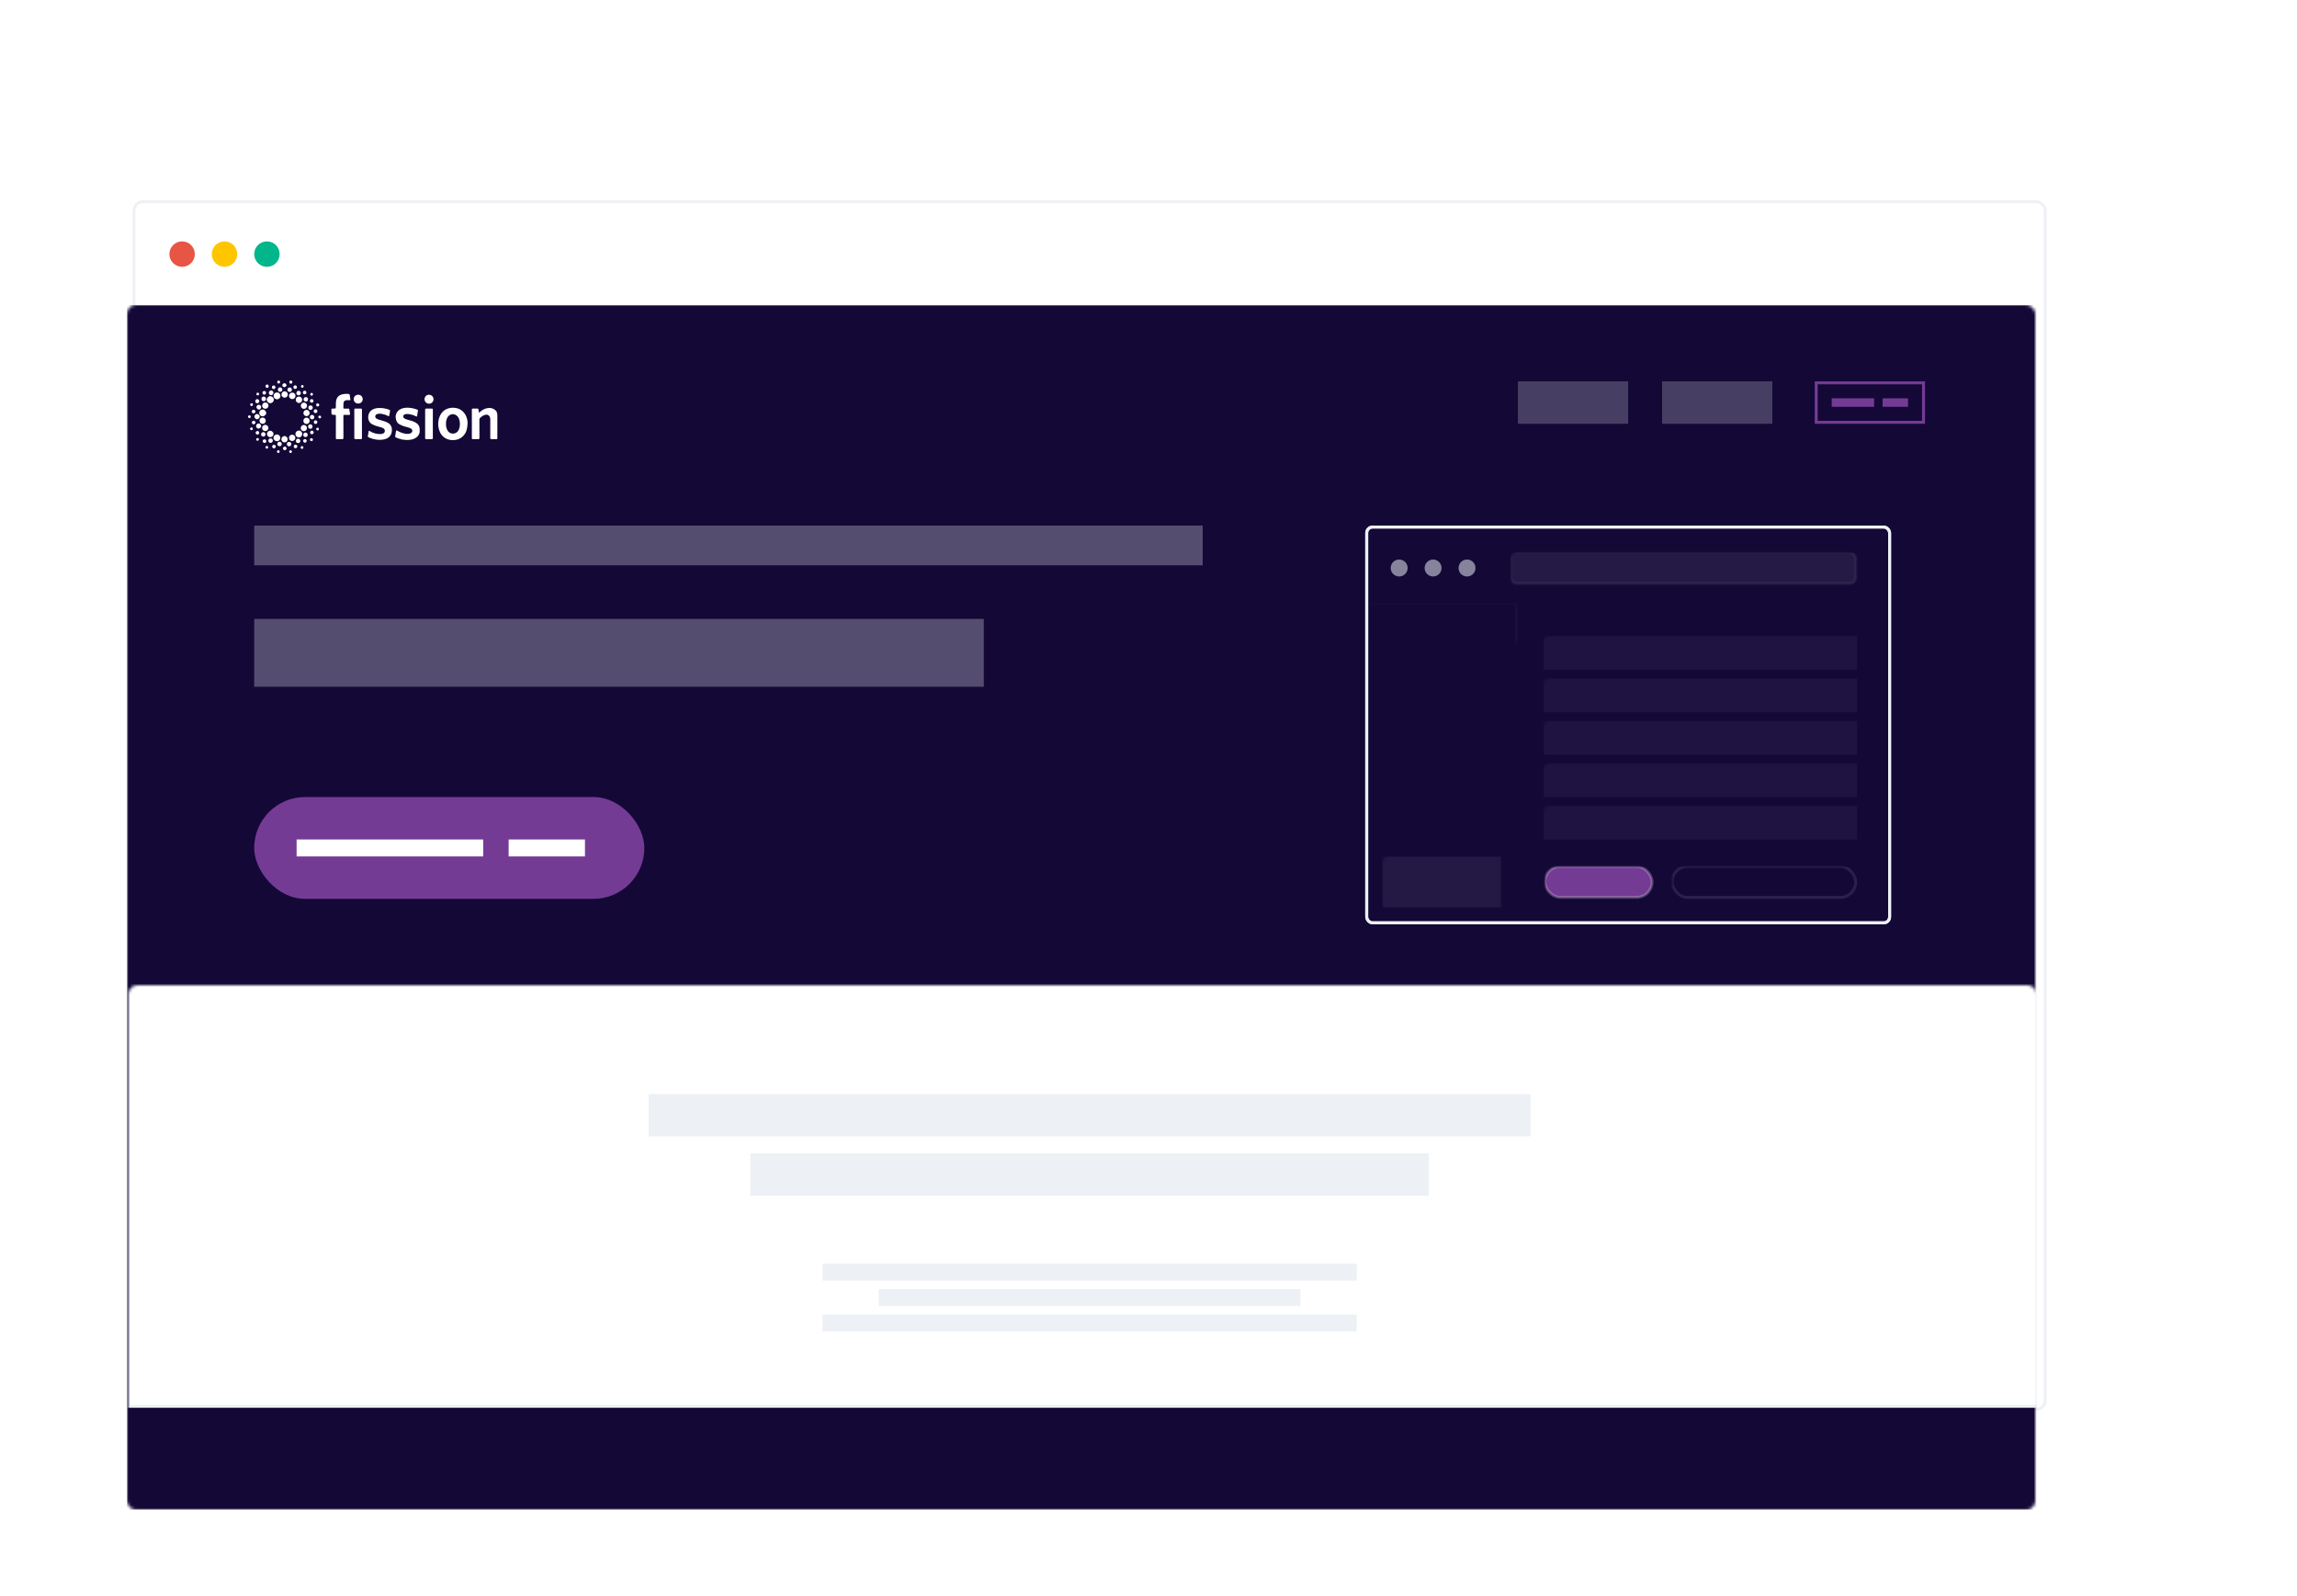 <svg xmlns="http://www.w3.org/2000/svg" xmlns:xlink="http://www.w3.org/1999/xlink" width="780" height="542" viewBox="0 0 780 542"><defs><filter id="banner-image@3x-a" width="125.3%" height="140.1%" x="-12.7%" y="-20%" filterUnits="objectBoundingBox"><feOffset dx="-20" dy="3" in="SourceAlpha" result="shadowOffsetOuter1"/><feGaussianBlur in="shadowOffsetOuter1" result="shadowBlurOuter1" stdDeviation="6"/><feColorMatrix in="shadowBlurOuter1" result="shadowMatrixOuter1" values="0 0 0 0 0 0 0 0 0 0 0 0 0 0 0 0 0 0 0.193 0"/><feMerge><feMergeNode in="shadowMatrixOuter1"/><feMergeNode in="SourceGraphic"/></feMerge></filter><filter id="banner-image@3x-b" width="108.2%" height="113%" x="-4.1%" y="-6.5%" filterUnits="objectBoundingBox"><feOffset in="SourceAlpha" result="shadowOffsetOuter1"/><feGaussianBlur in="shadowOffsetOuter1" result="shadowBlurOuter1" stdDeviation="6.5"/><feColorMatrix in="shadowBlurOuter1" result="shadowMatrixOuter1" values="0 0 0 0 0 0 0 0 0 0 0 0 0 0 0 0 0 0 0.058 0"/><feMerge><feMergeNode in="shadowMatrixOuter1"/><feMergeNode in="SourceGraphic"/></feMerge></filter><rect id="banner-image@3x-c" width="648" height="409.062" x="0" y="0" rx="3"/><rect id="banner-image@3x-e" width="178.56" height="135.394" x="0" y="0" rx="2"/><rect id="banner-image@3x-g" width="178.56" height="135.394" x="0" y="0" rx="2"/></defs><g fill="none" fill-rule="evenodd" filter="url(#banner-image@3x-a)" transform="translate(66 66)"><g filter="url(#banner-image@3x-b)"><mask id="banner-image@3x-d" fill="#fff"><use xlink:href="#banner-image@3x-c"/></mask><rect width="649" height="410.062" x="-.5" y="-.5" stroke="#EDF1F5" rx="3"/><rect width="653.76" height="409.062" x="-2.88" y="34.569" fill="#140837" mask="url(#banner-image@3x-d)"/><g mask="url(#banner-image@3x-d)"><path fill="#FFF" fill-rule="nonzero" d="M67.705 9.566C68.508 9.269 69.372 9.172 70.221 9.282 71.798 9.445 72.947 10.231 73.764 11.542 74.189 12.226 74.586 13.509 74.546 14.338 74.516 16.123 74.223 17.419 73.318 18.53 72.511 19.523 71.326 20.132 70.049 20.212 67.778 20.422 65.811 19.309 65.025 17.178 64.467 15.718 64.431 14.109 64.924 12.625 65.392 11.186 66.269 10.121 67.705 9.566zM54.152 9.22L54.436 9.234C55.435 9.286 56.42 9.492 57.357 9.844 57.613 9.945 57.77 10.029 57.675 10.382 57.567 10.867 57.494 11.36 57.456 11.856 57.41 12.238 57.322 12.307 56.981 12.141 56.177 11.723 55.299 11.463 54.396 11.377 53.915 11.343 53.444 11.345 53.023 11.602 52.825 11.714 52.695 11.918 52.678 12.145 52.66 12.372 52.756 12.593 52.935 12.735 53.374 13.122 53.939 13.235 54.479 13.394 55.391 13.665 56.329 13.868 57.132 14.417 57.86 14.868 58.298 15.669 58.286 16.526 58.287 17.231 58.354 17.948 57.863 18.551 57.295 19.465 56.411 19.859 55.399 20.068 54.491 20.234 53.56 20.232 52.652 20.062 52.394 20.106 52.128 20.046 51.914 19.895 51.891 19.89 51.867 19.887 51.843 19.885 51.231 19.774 50.642 19.561 50.099 19.257 49.94 19.178 49.932 19.048 49.961 18.889 50.061 18.337 50.162 17.784 50.237 17.227 50.283 16.891 50.454 16.899 50.668 17.039 51.211 17.351 51.782 17.611 52.374 17.813 52.386 17.817 52.397 17.821 52.408 17.826 53.274 18.051 54.136 18.299 55.04 17.983 55.437 17.845 55.769 17.532 55.778 17.15 55.799 16.787 55.6 16.446 55.274 16.286 54.717 15.977 54.099 15.867 53.5 15.693 52.674 15.483 51.885 15.15 51.159 14.706 50.361 14.189 49.981 12.686 50.161 11.856 50.472 10.42 51.424 9.698 52.747 9.369 53.3 9.236 53.869 9.19 54.436 9.234zM44.818 9.326C45.861 9.338 46.894 9.53 47.872 9.893 48.139 9.985 48.29 10.109 48.207 10.439 48.091 10.91 48.022 11.392 47.95 11.873 47.915 12.118 47.831 12.192 47.599 12.067 46.877 11.686 46.094 11.43 45.286 11.312 44.793 11.21 44.282 11.243 43.805 11.405 43.481 11.505 43.246 11.785 43.202 12.121 43.159 12.445 43.324 12.761 43.613 12.913 44.202 13.284 44.88 13.419 45.535 13.603 46.198 13.768 46.84 14.01 47.447 14.323 48.517 14.917 48.964 15.926 48.825 17.266 48.647 18.979 47.4 19.782 45.984 20.027 44.284 20.32 42.658 20.022 41.082 19.359 40.717 19.203 40.59 19.013 40.709 18.611 40.819 18.205 40.891 17.79 40.923 17.37 40.96 17.007 41.087 17.021 41.357 17.18 42.456 17.87 43.736 18.219 45.033 18.183 45.324 18.171 45.609 18.102 45.873 17.981 46.202 17.857 46.425 17.548 46.438 17.196 46.492 16.836 46.331 16.478 46.027 16.278 45.484 15.928 44.859 15.814 44.256 15.641 43.505 15.452 42.778 15.177 42.091 14.82 40.928 14.17 40.628 12.856 40.889 11.71 41.238 10.178 42.526 9.569 43.751 9.383 44.102 9.331 44.462 9.344 44.818 9.326zM80.393 9.621C81.432 9.223 82.487 9.16 83.484 9.717 84.217 10.128 84.664 10.743 84.657 11.656 84.634 14.274 84.644 16.893 84.655 19.513 84.655 19.808 84.603 19.933 84.271 19.914 83.743 19.884 83.215 19.884 82.687 19.914 82.324 19.935 82.249 19.795 82.252 19.46 82.265 17.446 82.259 15.433 82.259 13.42 82.271 13.118 82.236 12.815 82.156 12.522 81.978 11.854 81.294 11.455 80.624 11.629 79.847 11.797 79.242 12.249 78.696 12.798 78.58 12.944 78.533 13.133 78.566 13.316 78.566 15.369 78.558 17.421 78.574 19.474 78.577 19.83 78.468 19.928 78.125 19.912 77.544 19.887 76.962 19.892 76.382 19.911 76.089 19.922 75.994 19.827 75.997 19.532 76.008 17.913 76.002 16.294 76.002 14.676 76.002 13.097 76.01 11.516 75.995 9.937 75.994 9.637 76.059 9.51 76.389 9.529 76.889 9.558 77.392 9.547 77.893 9.533 78.128 9.526 78.217 9.607 78.234 9.844 78.255 10.118 78.339 10.386 78.372 10.659 78.403 10.905 78.477 10.927 78.658 10.767 79.162 10.284 79.75 9.895 80.393 9.621zM32.107 4.661C32.765 4.51 33.445 4.476 34.116 4.561 34.379 4.596 34.512 4.688 34.539 4.97 34.584 5.44 34.657 5.91 34.742 6.375 34.79 6.637 34.7 6.703 34.454 6.683 34.179 6.662 33.9 6.657 33.624 6.662 32.872 6.675 32.456 7.035 32.397 7.768 32.359 8.266 32.388 8.768 32.376 9.268 32.37 9.521 32.53 9.536 32.716 9.536 33.165 9.536 33.614 9.544 34.062 9.534 34.266 9.528 34.368 9.575 34.395 9.806 34.455 10.315 34.543 10.82 34.636 11.324 34.684 11.581 34.574 11.661 34.343 11.661 33.868 11.659 33.392 11.659 32.918 11.661 32.384 11.662 32.378 11.669 32.378 12.184 32.376 14.606 32.37 17.029 32.386 19.451 32.388 19.822 32.276 19.933 31.913 19.912 31.386 19.885 30.858 19.908 30.329 19.906 29.82 19.905 29.818 19.903 29.818 19.376L29.818 15.821C29.818 14.571 29.812 13.321 29.823 12.07 29.826 11.772 29.744 11.654 29.422 11.653 28.314 11.653 28.314 11.642 28.314 10.518 28.314 10.399 28.312 10.282 28.314 10.163 28.322 9.514 28.204 9.537 28.961 9.537L29.09 9.537C29.817 9.533 29.809 9.491 29.822 8.693 29.831 8.05 29.79 7.411 29.925 6.767 30.182 5.559 30.967 4.916 32.107 4.661zM62.353 9.531C62.667 9.521 62.757 9.634 62.754 9.944 62.74 11.548 62.748 13.152 62.748 14.757 62.748 16.321 62.74 17.884 62.754 19.449 62.757 19.784 62.672 19.927 62.313 19.912 61.721 19.889 61.126 19.898 60.534 19.909 60.255 19.914 60.136 19.835 60.136 19.53 60.145 16.322 60.145 13.114 60.136 9.906 60.134 9.596 60.257 9.526 60.533 9.533 61.139 9.545 61.747 9.55 62.353 9.531zM38.275 9.531C38.589 9.52 38.684 9.626 38.681 9.939 38.667 11.529 38.675 13.121 38.675 14.711 38.675 16.302 38.665 17.892 38.681 19.484 38.684 19.82 38.568 19.92 38.246 19.911 37.654 19.893 37.059 19.897 36.466 19.909 36.172 19.916 36.085 19.805 36.085 19.514 36.097 16.32 36.096 13.125 36.083 9.929 36.082 9.602 36.199 9.525 36.494 9.533 37.088 9.547 37.683 9.552 38.275 9.531zM71.35 12.44C70.444 11.093 68.596 11.086 67.762 12.443 67.359 13.142 67.169 13.944 67.215 14.75 67.193 15.383 67.31 16.013 67.559 16.596 67.872 17.342 68.389 17.884 69.226 17.994 70.069 18.148 70.92 17.769 71.369 17.039 72.139 15.877 72.13 13.597 71.35 12.44zM61.463 4.826C62.081 4.828 62.637 5.203 62.871 5.775 63.105 6.347 62.97 7.004 62.53 7.439 62.091 7.873 61.432 7.999 60.863 7.758 60.293 7.517 59.925 6.957 59.931 6.338 59.927 5.933 60.088 5.543 60.377 5.258 60.665 4.973 61.057 4.817 61.463 4.826zM37.397 4.826C37.803 4.817 38.195 4.972 38.484 5.256 38.774 5.541 38.936 5.929 38.935 6.335 38.934 6.734 38.771 7.116 38.485 7.394 38.199 7.672 37.812 7.823 37.413 7.812 37.014 7.83 36.625 7.684 36.336 7.408 36.047 7.132 35.883 6.75 35.882 6.351 35.871 5.945 36.027 5.552 36.313 5.264 36.599 4.976 36.991 4.817 37.397 4.826zM14.402 23.7C14.659 23.678 14.886 23.867 14.91 24.124 14.865 24.424 14.725 24.603 14.425 24.608 14.305 24.617 14.186 24.572 14.101 24.486 14.016 24.4 13.972 24.281 13.981 24.161 13.963 24.041 14 23.919 14.081 23.83 14.163 23.74 14.281 23.693 14.402 23.7zM10.212 23.686L10.284 23.686C10.555 23.678 10.719 23.837 10.72 24.17 10.723 24.283 10.679 24.392 10.599 24.472 10.518 24.551 10.408 24.593 10.295 24.587 10.168 24.6 10.043 24.556 9.953 24.466 9.863 24.376 9.819 24.25 9.831 24.124 9.824 24.003 9.87 23.885 9.957 23.801 10.044 23.717 10.163 23.675 10.284 23.686zM12.464 22.423C12.792 22.427 13.059 22.689 13.069 23.016 13.089 23.181 13.036 23.347 12.924 23.47 12.812 23.592 12.652 23.66 12.486 23.656 12.322 23.666 12.16 23.608 12.04 23.494 11.92 23.381 11.852 23.223 11.853 23.058 11.857 22.718 12.124 22.439 12.464 22.423zM18.323 22.274C18.578 22.267 18.792 22.465 18.805 22.72 18.774 23.034 18.602 23.208 18.323 23.21 18.203 23.216 18.086 23.171 18.002 23.086 17.917 23 17.874 22.882 17.882 22.763 17.864 22.637 17.902 22.509 17.988 22.415 18.073 22.32 18.196 22.269 18.323 22.274zM6.385 22.233C6.503 22.221 6.621 22.261 6.707 22.344 6.792 22.426 6.838 22.542 6.831 22.661 6.82 22.999 6.662 23.142 6.38 23.132 6.253 23.146 6.127 23.101 6.039 23.009 5.951 22.916 5.911 22.788 5.931 22.663 5.926 22.543 5.973 22.427 6.06 22.344 6.147 22.262 6.265 22.221 6.385 22.233zM8.808 21.812C9.137 21.82 9.406 22.076 9.432 22.404 9.44 22.631 9.325 22.844 9.13 22.961 8.936 23.078 8.693 23.079 8.497 22.965 8.301 22.851 8.183 22.639 8.189 22.412 8.212 22.083 8.479 21.825 8.808 21.812zM16.1 21.763C16.442 21.772 16.72 22.043 16.738 22.385 16.725 22.716 16.455 22.98 16.123 22.983 15.963 22.991 15.806 22.932 15.692 22.819 15.578 22.706 15.516 22.55 15.522 22.39 15.515 22.23 15.573 22.074 15.681 21.956 15.789 21.839 15.94 21.769 16.1 21.763zM13.911 20.838C14.117 20.826 14.318 20.899 14.469 21.039 14.619 21.179 14.706 21.375 14.71 21.58 14.693 22.006 14.348 22.345 13.922 22.356 13.724 22.353 13.535 22.271 13.397 22.128 13.259 21.985 13.184 21.793 13.188 21.595 13.171 21.395 13.241 21.198 13.379 21.053 13.517 20.908 13.711 20.83 13.911 20.838zM10.695 20.78C11.123 20.792 11.462 21.148 11.452 21.577 11.44 21.992 11.096 22.321 10.68 22.312 10.474 22.315 10.276 22.232 10.134 22.082 9.992 21.932 9.92 21.729 9.935 21.523 9.937 21.324 10.018 21.134 10.161 20.994 10.303 20.855 10.495 20.778 10.695 20.78zM17.001 19.73C17.412 19.75 17.741 20.077 17.766 20.487 17.771 20.692 17.691 20.891 17.545 21.035 17.398 21.18 17.199 21.257 16.993 21.249 16.794 21.26 16.599 21.187 16.457 21.048 16.315 20.908 16.239 20.715 16.247 20.515 16.237 20.31 16.313 20.109 16.455 19.961 16.598 19.812 16.795 19.729 17.001 19.73zM5.599 19.978C5.931 19.978 6.2 20.246 6.201 20.577 6.196 20.92 5.922 21.197 5.58 21.206 5.24 21.18 4.976 20.898 4.974 20.557 4.995 20.228 5.27 19.974 5.599 19.978zM7.637 19.659C7.843 19.647 8.044 19.722 8.193 19.865 8.342 20.008 8.424 20.206 8.421 20.412 8.402 20.823 8.077 21.154 7.667 21.179 7.461 21.184 7.262 21.103 7.117 20.957 6.973 20.81 6.895 20.61 6.902 20.404 6.887 20.204 6.959 20.007 7.1 19.864 7.241 19.721 7.436 19.646 7.637 19.659zM19.297 19.881C19.639 19.887 19.916 20.16 19.927 20.501 19.92 20.835 19.646 21.102 19.312 21.1 18.977 21.097 18.707 20.827 18.704 20.493 18.712 20.166 18.97 19.9 19.297 19.881zM12.416 18.859C12.696 18.865 12.961 18.984 13.152 19.187 13.344 19.391 13.445 19.663 13.434 19.943 13.438 20.324 13.235 20.678 12.904 20.866 12.572 21.055 12.165 21.05 11.839 20.852 11.513 20.654 11.32 20.295 11.334 19.914 11.329 19.628 11.442 19.352 11.647 19.153 11.852 18.953 12.131 18.846 12.416 18.859zM9.806 18.303C10.111 18.303 10.404 18.425 10.617 18.643 10.831 18.861 10.948 19.155 10.942 19.46 10.954 19.772 10.833 20.075 10.61 20.293 10.386 20.511 10.081 20.625 9.77 20.606 9.136 20.596 8.63 20.078 8.633 19.444 8.655 18.811 9.172 18.308 9.806 18.303zM21.52 19.578C21.803 19.609 22.028 19.759 22.027 20.076 22.033 20.205 21.988 20.332 21.901 20.428 21.813 20.524 21.691 20.581 21.562 20.587 21.277 20.608 21.029 20.394 21.008 20.109 21.001 19.97 21.052 19.833 21.149 19.733 21.246 19.632 21.381 19.576 21.52 19.578zM14.447 18.539C14.784 18.348 15.198 18.352 15.531 18.55 15.863 18.749 16.064 19.111 16.055 19.498 16.033 20.075 15.564 20.533 14.987 20.542 14.702 20.545 14.428 20.434 14.224 20.234 14.021 20.034 13.906 19.761 13.903 19.476 13.903 19.089 14.111 18.731 14.447 18.539zM3.247 19.525C3.373 19.534 3.489 19.593 3.571 19.688 3.653 19.784 3.693 19.908 3.682 20.033 3.68 20.154 3.627 20.268 3.536 20.347 3.445 20.426 3.324 20.463 3.205 20.449 3.084 20.455 2.967 20.409 2.882 20.322 2.798 20.236 2.755 20.117 2.763 19.997 2.761 19.869 2.812 19.746 2.904 19.656 2.995 19.567 3.12 19.52 3.247 19.525zM17.258 16.981C17.564 16.978 17.858 17.098 18.074 17.316 18.289 17.533 18.408 17.828 18.402 18.134 18.411 18.444 18.295 18.745 18.081 18.97 17.868 19.196 17.573 19.327 17.263 19.335 16.951 19.337 16.65 19.214 16.429 18.993 16.208 18.773 16.084 18.473 16.085 18.161 16.092 17.515 16.612 16.992 17.258 16.981zM7.505 17.032C7.788 17.033 8.059 17.152 8.251 17.361 8.483 17.536 8.627 17.804 8.646 18.094 8.664 18.385 8.556 18.669 8.349 18.873 8.15 19.095 7.869 19.227 7.571 19.239 7.273 19.251 6.983 19.141 6.767 18.935 6.548 18.732 6.422 18.447 6.42 18.148 6.418 17.849 6.54 17.562 6.756 17.356 6.95 17.149 7.221 17.031 7.505 17.032zM19.507 17.67C19.919 17.68 20.252 18.009 20.267 18.421 20.27 18.626 20.189 18.824 20.044 18.97 19.899 19.115 19.701 19.196 19.496 19.194 19.297 19.199 19.104 19.123 18.964 18.982 18.824 18.841 18.748 18.648 18.755 18.449 18.743 18.244 18.817 18.043 18.96 17.895 19.103 17.747 19.301 17.666 19.507 17.67zM5.185 17.515C5.391 17.514 5.589 17.598 5.731 17.746 5.874 17.895 5.95 18.096 5.94 18.302 5.943 18.5 5.865 18.691 5.723 18.83 5.581 18.969 5.388 19.044 5.19 19.037 4.991 19.044 4.797 18.971 4.653 18.834 4.508 18.697 4.425 18.507 4.422 18.308 4.42 17.881 4.758 17.529 5.185 17.515zM3.206 17.14C3.366 17.135 3.521 17.197 3.634 17.312 3.746 17.426 3.806 17.582 3.798 17.742 3.806 17.901 3.747 18.057 3.637 18.173 3.527 18.288 3.374 18.354 3.214 18.354 2.989 18.369 2.774 18.257 2.656 18.065 2.538 17.873 2.537 17.631 2.652 17.437 2.767 17.243 2.981 17.128 3.206 17.14zM21.682 17.015C22.025 17.035 22.292 17.319 22.292 17.662 22.274 17.995 21.993 18.252 21.66 18.24 21.5 18.237 21.347 18.17 21.237 18.054 21.126 17.937 21.067 17.781 21.073 17.621 21.092 17.293 21.355 17.032 21.682 17.015zM18.407 15.241C18.731 15.047 19.133 15.041 19.461 15.225 19.79 15.409 19.996 15.754 20 16.131 20.014 16.416 19.908 16.694 19.707 16.897 19.507 17.1 19.23 17.21 18.945 17.2 18.665 17.212 18.393 17.107 18.194 16.91 17.995 16.713 17.887 16.442 17.896 16.163 17.889 15.786 18.084 15.434 18.407 15.241zM5.861 15.055C6.454 15.064 6.928 15.551 6.921 16.144 6.913 16.428 6.79 16.698 6.581 16.891 6.372 17.084 6.093 17.185 5.809 17.17 5.23 17.161 4.766 16.689 4.768 16.11 4.78 15.518 5.268 15.046 5.861 15.055zM23.587 16.017C23.843 16.009 24.057 16.21 24.066 16.466 24.075 16.722 23.876 16.937 23.62 16.948 23.494 16.959 23.369 16.912 23.281 16.821 23.192 16.73 23.15 16.604 23.165 16.478 23.151 16.359 23.19 16.24 23.271 16.152 23.352 16.064 23.467 16.014 23.587 16.017zM1.15 15.939C1.276 15.918 1.405 15.959 1.497 16.048 1.589 16.137 1.634 16.264 1.618 16.391 1.628 16.512 1.585 16.632 1.499 16.718 1.414 16.804 1.294 16.847 1.173 16.837 1.047 16.85.922 16.807.831 16.719.741 16.63.694 16.506.704 16.38.696 16.26.741 16.143.826 16.058.912 15.973 1.03 15.93 1.15 15.939zM21.135 14.866C21.341 14.858 21.542 14.937 21.686 15.085 21.831 15.233 21.906 15.434 21.893 15.641 21.903 15.84 21.829 16.034 21.69 16.177 21.551 16.32 21.358 16.398 21.159 16.393 20.733 16.392 20.387 16.05 20.383 15.625 20.398 15.215 20.725 14.884 21.135 14.866zM2.898 14.953C3.113 14.651 3.495 14.518 3.852 14.62 4.242 14.775 4.484 15.167 4.449 15.585 4.452 15.786 4.318 15.964 4.123 16.017 3.811 16.463 3.214 16.437 2.892 15.964 2.68 15.66 2.682 15.255 2.898 14.953zM1.895 13.63C2.236 13.644 2.509 13.916 2.525 14.257 2.518 14.586 2.252 14.85 1.922 14.857 1.756 14.867 1.594 14.806 1.476 14.689 1.358 14.572 1.296 14.41 1.305 14.244 1.308 13.915 1.567 13.646 1.895 13.63zM22.931 13.524C23.097 13.52 23.257 13.586 23.372 13.706 23.487 13.826 23.547 13.988 23.537 14.154 23.522 14.48 23.261 14.741 22.934 14.757 22.77 14.752 22.613 14.682 22.501 14.561 22.388 14.441 22.328 14.28 22.335 14.116 22.331 13.957 22.393 13.803 22.505 13.691 22.618 13.579 22.772 13.519 22.931 13.524zM19.862 12.598C20.455 12.612 20.925 13.101 20.916 13.693 20.915 14.075 20.71 14.426 20.378 14.614 20.046 14.802 19.639 14.798 19.311 14.602 18.984 14.407 18.787 14.051 18.794 13.67 18.789 13.385 18.9 13.11 19.101 12.908 19.302 12.706 19.577 12.594 19.862 12.598zM4.957 12.581C5.335 12.582 5.685 12.786 5.873 13.115 6.06 13.444 6.058 13.848 5.866 14.175 5.675 14.502 5.323 14.701 4.944 14.698 4.665 14.698 4.398 14.588 4.201 14.391 4.004 14.193 3.894 13.926 3.895 13.647 3.883 13.362 3.99 13.084 4.192 12.881 4.394 12.679 4.671 12.57 4.957 12.581zM21.735 11.672C21.941 11.666 22.14 11.744 22.288 11.887 22.435 12.031 22.518 12.229 22.517 12.435 22.507 12.863 22.153 13.203 21.725 13.195 21.312 13.182 20.985 12.839 20.992 12.426 20.988 12.226 21.065 12.034 21.205 11.892 21.344 11.75 21.536 11.671 21.735 11.672zM3.051 11.356C3.536 11.391 3.925 11.773 3.968 12.257 3.969 12.706 3.552 13.092 3.073 13.152 2.67 13.203 2.159 12.671 2.151 12.241 2.141 11.843 2.635 11.359 3.051 11.356zM24.336 11.918C24.462 11.907 24.588 11.952 24.678 12.042 24.768 12.131 24.815 12.256 24.805 12.383 24.821 12.503 24.782 12.624 24.699 12.712 24.617 12.801 24.499 12.849 24.378 12.843 24.253 12.853 24.128 12.812 24.033 12.73 23.938 12.647 23.88 12.529 23.872 12.403 23.906 12.122 24.037 11.929 24.336 11.918zM.477 11.83C.598 11.819.718 11.865.802 11.954.886 12.043.924 12.165.905 12.286.918 12.406.877 12.527.793 12.614.71 12.702.591 12.749.47 12.741.341 12.757.212 12.712.121 12.62.029 12.527-.014 12.397.004 12.268-.014 11.951.213 11.837.477 11.83zM4.963 9.831C5.634 9.79 6.172 10.57 6.178 11.01 6.185 11.605 5.561 12.157 4.911 12.154 4.252 12.153 3.803 11.664 3.809 10.956 3.814 10.307 4.3 9.874 4.963 9.831zM19.845 9.964C20.131 9.961 20.407 10.072 20.611 10.273 20.814 10.475 20.929 10.749 20.929 11.035 20.928 11.616 20.458 12.088 19.876 12.089 19.591 12.101 19.313 11.994 19.109 11.793 18.905 11.593 18.792 11.317 18.799 11.031 18.801 10.451 19.265 9.978 19.845 9.964zM1.867 9.907C2.208 9.925 2.484 10.193 2.511 10.534 2.493 10.878 2.208 11.148 1.864 11.148 1.531 11.136 1.268 10.863 1.267 10.531 1.284 10.203 1.54 9.937 1.867 9.907zM22.578 9.854C22.776 9.733 23.023 9.728 23.226 9.841 23.428 9.954 23.553 10.167 23.553 10.399 23.557 10.753 23.28 11.047 22.926 11.066 22.755 11.067 22.59 11.001 22.468 10.881 22.345 10.761 22.276 10.597 22.274 10.426 22.265 10.194 22.381 9.976 22.578 9.854zM21.206 8.461C21.411 8.456 21.61 8.534 21.757 8.677 21.904 8.82 21.988 9.016 21.989 9.222 21.971 9.632 21.645 9.963 21.235 9.986 21.03 9.99 20.832 9.91 20.688 9.764 20.543 9.618 20.465 9.419 20.472 9.214 20.463 9.015 20.537 8.821 20.676 8.679 20.816 8.536 21.007 8.458 21.206 8.461zM3.687 8.227C3.901 8.234 4.102 8.33 4.242 8.49 4.543 8.83 4.518 9.347 4.187 9.656 4.036 9.806 3.827 9.88 3.616 9.857 3.405 9.835 3.215 9.718 3.1 9.541L3.1 9.541C2.939 9.403 2.848 9.203 2.851 8.992 2.855 8.782 2.952 8.584 3.116 8.452 3.267 8.301 3.474 8.22 3.687 8.227zM18.574 7.576C18.972 7.411 19.43 7.503 19.733 7.808 20.037 8.114 20.124 8.574 19.955 8.97 19.786 9.366 19.393 9.62 18.962 9.612 18.683 9.617 18.415 9.508 18.218 9.31 18.022 9.112 17.915 8.842 17.923 8.563 17.919 8.132 18.177 7.742 18.574 7.576zM5.896 7.473C6.274 7.477 6.62 7.683 6.803 8.013 6.986 8.344 6.979 8.747 6.782 9.069 6.586 9.392 6.232 9.585 5.855 9.574 5.471 9.579 5.114 9.375 4.925 9.041 4.735 8.707 4.743 8.296 4.946 7.969 5.148 7.642 5.512 7.452 5.896 7.473zM23.628 7.784C23.766 7.766 23.906 7.808 24.011 7.9 24.116 7.992 24.177 8.125 24.177 8.265 24.183 8.409 24.13 8.549 24.031 8.654 23.932 8.758 23.794 8.818 23.65 8.82 23.511 8.826 23.377 8.772 23.28 8.672 23.183 8.573 23.133 8.437 23.142 8.298 23.123 7.957 23.284 7.797 23.628 7.784zM1.173 7.717C1.301 7.705 1.427 7.748 1.522 7.834 1.616 7.921 1.669 8.043 1.668 8.171 1.683 8.46 1.476 8.607 1.21 8.674.946 8.664.736 8.448.732 8.184.727 8.063.771 7.945.854 7.857.937 7.769 1.052 7.718 1.173 7.717zM2.777 6.422C2.988 6.29 3.254 6.287 3.469 6.412 3.683 6.538 3.81 6.772 3.798 7.021 3.807 7.205 3.739 7.384 3.611 7.516 3.482 7.649 3.305 7.722 3.12 7.719 2.751 7.712 2.457 7.407 2.464 7.038 2.445 6.79 2.566 6.553 2.777 6.422zM7.446 5.296L7.546 5.3C8.075 5.362 8.795 5.753 8.724 6.516 8.819 7.143 8.078 7.735 7.526 7.708 6.899 7.664 6.4 7.164 6.359 6.537 6.336 5.934 6.985 5.234 7.546 5.3zM17.282 5.446C17.574 5.439 17.857 5.552 18.064 5.759 18.272 5.965 18.386 6.247 18.38 6.54 18.372 7.148 17.876 7.638 17.268 7.638 16.975 7.63 16.698 7.506 16.497 7.294 16.296 7.081 16.188 6.797 16.196 6.505 16.197 6.22 16.313 5.947 16.517 5.748 16.721 5.549 16.997 5.44 17.282 5.446zM21.609 6.314C21.827 6.314 22.029 6.429 22.138 6.618 22.247 6.807 22.247 7.039 22.138 7.228 22.029 7.417 21.827 7.532 21.609 7.532 21.281 7.534 21.011 7.273 21.002 6.944 20.997 6.78 21.059 6.621 21.174 6.502 21.288 6.384 21.445 6.316 21.609 6.314zM19.608 5.63C19.808 5.613 20.005 5.682 20.15 5.819 20.296 5.956 20.376 6.149 20.37 6.349 20.384 6.554 20.314 6.756 20.176 6.908 20.038 7.061 19.844 7.15 19.638 7.157 19.213 7.146 18.87 6.804 18.858 6.378 18.861 5.965 19.196 5.632 19.608 5.63zM5.045 5.481C5.452 5.35 5.89 5.552 6.056 5.945 6.21 6.336 6.032 6.78 5.65 6.957 5.269 7.134 4.815 6.983 4.615 6.613 4.592 6.575 4.603 6.514 4.598 6.465L4.598 6.465C4.488 5.991 4.663 5.608 5.045 5.481zM9.723 4.063L9.824 4.072C10.533 3.99 11.041 4.683 11.007 5.212 11.004 5.634 10.773 6.021 10.403 6.225 10.034 6.43 9.583 6.419 9.223 6.198 8.864 5.977 8.651 5.579 8.667 5.158 8.694 4.499 9.293 3.986 9.824 4.072zM15.054 4.099C15.346 4.103 15.624 4.225 15.823 4.438 16.023 4.651 16.127 4.936 16.112 5.227 16.11 5.835 15.617 6.326 15.009 6.326 14.391 6.303 13.897 5.801 13.888 5.181 13.916 4.563 14.435 4.081 15.054 4.099zM12.029 3.743C12.432 3.581 12.892 3.678 13.196 3.989 13.5 4.299 13.586 4.762 13.416 5.161 13.245 5.561 12.851 5.818 12.416 5.813 12.132 5.81 11.86 5.694 11.66 5.491 11.461 5.287 11.351 5.012 11.355 4.728 11.36 4.293 11.626 3.905 12.029 3.743zM21.535 4.213L21.611 4.218C21.733 4.208 21.853 4.254 21.936 4.344 22.02 4.433 22.058 4.556 22.039 4.677 22.019 4.966 21.876 5.143 21.571 5.132 21.451 5.137 21.335 5.089 21.253 5.002 21.171 4.914 21.131 4.795 21.144 4.675 21.127 4.548 21.171 4.42 21.263 4.33 21.355 4.24 21.484 4.198 21.611 4.218zM3.268 4.129C3.387 4.113 3.507 4.148 3.599 4.226 3.69 4.304 3.744 4.417 3.746 4.537 3.747 4.896 3.558 5.04 3.276 5.04 3.155 5.052 3.036 5.008 2.952 4.92 2.868 4.833 2.829 4.711 2.846 4.591 2.831 4.472 2.87 4.352 2.951 4.263 3.032 4.174 3.148 4.125 3.268 4.129zM17.161 3.488C17.588 3.506 17.927 3.853 17.934 4.28 17.93 4.479 17.847 4.669 17.702 4.806 17.557 4.944 17.364 5.018 17.164 5.012 16.965 5.025 16.769 4.952 16.625 4.813 16.482 4.674 16.404 4.48 16.411 4.28 16.401 4.074 16.476 3.874 16.618 3.724 16.759 3.575 16.955 3.49 17.161 3.488zM7.563 3.429C7.757 3.352 7.973 3.359 8.162 3.447 8.53 3.624 8.704 4.052 8.564 4.436 8.37 4.875 7.927 5.083 7.542 4.915 7.094 4.72 6.947 4.331 7.137 3.853L7.137 3.853C7.216 3.658 7.369 3.505 7.563 3.429zM5.498 3.566C5.664 3.554 5.828 3.616 5.945 3.735 6.062 3.854 6.121 4.018 6.107 4.185 6.093 4.512 5.832 4.774 5.506 4.789 5.34 4.788 5.182 4.72 5.068 4.6 4.953 4.48 4.893 4.319 4.899 4.153 4.892 3.993 4.953 3.838 5.067 3.726 5.181 3.613 5.338 3.555 5.498 3.566zM18.918 3.536C19.111 3.425 19.35 3.428 19.54 3.545 19.73 3.661 19.842 3.872 19.832 4.094 19.831 4.314 19.712 4.516 19.52 4.623 19.329 4.731 19.095 4.728 18.906 4.615 18.718 4.502 18.605 4.296 18.61 4.077 18.606 3.854 18.724 3.646 18.918 3.536zM14.13 2.36C14.404 2.359 14.657 2.506 14.792 2.744 14.928 2.981 14.925 3.274 14.785 3.509 14.645 3.744 14.39 3.886 14.116 3.88 13.699 3.872 13.366 3.53 13.37 3.113 13.374 2.696 13.713 2.36 14.13 2.36zM10.874 2.308C11.3 2.327 11.639 2.67 11.653 3.096 11.643 3.511 11.301 3.84 10.887 3.836 10.687 3.85 10.49 3.779 10.346 3.64 10.201 3.5 10.123 3.306 10.131 3.106 10.119 2.9 10.191 2.698 10.331 2.547 10.472 2.396 10.668 2.31 10.874 2.308zM8.619 1.687L8.714 1.687C8.88 1.684 9.04 1.751 9.154 1.872 9.268 1.993 9.325 2.156 9.313 2.322 9.284 2.647 9.018 2.9 8.692 2.912 8.527 2.907 8.37 2.834 8.26 2.711 8.149 2.588 8.093 2.425 8.105 2.26 8.101 2.1 8.165 1.947 8.282 1.837 8.398 1.728 8.555 1.673 8.714 1.687zM15.725 1.689C15.92 1.588 16.155 1.602 16.337 1.724 16.519 1.846 16.621 2.059 16.601 2.277 16.599 2.436 16.532 2.587 16.415 2.695 16.299 2.803 16.144 2.858 15.985 2.849 15.819 2.852 15.66 2.784 15.548 2.662 15.436 2.539 15.382 2.374 15.4 2.209 15.405 1.989 15.53 1.79 15.725 1.689zM6.462 1.338C6.614 1.342 6.757 1.407 6.858 1.519 6.96 1.632 7.01 1.781 6.999 1.931 6.997 2.293 6.818 2.504 6.507 2.507 6.242 2.511 5.872 2.15 5.886 1.904 5.899 1.679 6.251 1.332 6.462 1.338zM18.405 1.533C18.723 1.544 18.883 1.703 18.872 1.977 18.885 2.105 18.839 2.231 18.747 2.32 18.655 2.41 18.528 2.452 18.401 2.436 18.155 2.429 17.96 2.228 17.961 1.982 17.962 1.737 18.16 1.537 18.405 1.533zM12.209.946C12.456.877 12.721.97 12.87 1.179 13.072 1.457 13.175 1.76 12.837 2.031 12.569 2.257 12.288 2.358 11.972 2.119 11.66 2.012 11.621 1.762 11.663 1.493 11.709 1.213 11.928.993 12.209.946zM14.521 0C14.82.015 15.06.254 15.075.554 15.039.833 14.82 1.054 14.541 1.092 14.397 1.088 14.26 1.026 14.162.92 14.063.815 14.011.674 14.016.53 14.006.391 14.055.254 14.151.153 14.247.052 14.381-.003 14.521 0zM9.995.301C10.087-.085 10.382.008 10.62.072 10.847.132 10.952.516 10.844.748 10.716.991 10.418 1.088 10.171.968 9.898.813 9.771.597 9.995.302L9.995.302z" transform="translate(38.23 60.212)"/></g><g fill="#EDF1F5" fill-opacity=".297" mask="url(#banner-image@3x-d)"><g transform="translate(40.32 109.467)"><rect width="322.082" height="13.488"/><polygon points="0 31.688 247.755 31.688 247.755 54.734 0 54.734"/></g></g><rect width="652.76" height="143" x="-2.38" y="265.526" fill="#FFF" stroke="#EDF1F5" mask="url(#banner-image@3x-d)"/><g fill="#EDF1F5" mask="url(#banner-image@3x-d)"><g transform="translate(174.24 302.475)"><rect width="299.52" height="14.404"/><rect width="230.4" height="14.404" x="34.56" y="20.165"/></g></g><g fill="#EDF1F5" mask="url(#banner-image@3x-d)"><g transform="translate(233.28 360.09)"><rect width="181.44" height="5.761"/><rect width="143.242" height="5.761" x="19.099" y="8.642"/><rect width="181.44" height="5.761" y="17.284"/></g></g><g mask="url(#banner-image@3x-d)"><g transform="translate(417.6 109.467)"><mask id="banner-image@3x-f" fill="#fff"><use xlink:href="#banner-image@3x-e"/></mask><rect width="177.56" height="134.394" x=".5" y=".5" stroke="#EDF1F5" rx="2"/><rect width="106.56" height="11.523" x="60.48" y="37.449" fill="#EDF1F5" mask="url(#banner-image@3x-f)" opacity=".227"/><rect width="106.56" height="11.523" x="60.48" y="66.257" fill="#EDF1F5" mask="url(#banner-image@3x-f)" opacity=".227"/><rect width="106.56" height="11.523" x="60.48" y="80.66" fill="#EDF1F5" mask="url(#banner-image@3x-f)" opacity=".227"/><rect width="106.56" height="11.523" x="60.48" y="95.064" fill="#EDF1F5" mask="url(#banner-image@3x-f)" opacity=".227"/><rect width="36.44" height="10.523" x="60.98" y="115.729" fill="#743B95" stroke="#F9F9F9" stroke-opacity=".235" mask="url(#banner-image@3x-f)" rx="5.261"/><rect width="62.36" height="10.523" x="104.18" y="115.729" stroke="#EDF1F5" mask="url(#banner-image@3x-f)" opacity=".323" rx="5.261"/><rect width="106.56" height="11.523" x="60.48" y="51.853" fill="#EDF1F5" mask="url(#banner-image@3x-f)" opacity=".227"/><rect width="50.84" height="117.109" x=".5" y="26.426" stroke="#EDF1F5" mask="url(#banner-image@3x-f)" opacity=".154"/><line x1="1.44" x2="50.4" y1="38.89" y2="38.89" stroke="#EDF1F5" stroke-linecap="square" mask="url(#banner-image@3x-f)" opacity=".269"/><line x1="7.2" x2="33.12" y1="33.128" y2="33.128" stroke="#EDF1F5" stroke-linecap="square" mask="url(#banner-image@3x-f)" opacity=".269"/><line x1="7.2" x2="24.48" y1="44.651" y2="44.651" stroke="#EDF1F5" stroke-linecap="square" mask="url(#banner-image@3x-f)" opacity=".269"/><line x1="7.2" x2="38.88" y1="56.174" y2="56.174" stroke="#EDF1F5" stroke-linecap="square" mask="url(#banner-image@3x-f)" opacity=".269"/><line x1="7.2" x2="30.24" y1="67.697" y2="67.697" stroke="#EDF1F5" stroke-linecap="square" mask="url(#banner-image@3x-f)" opacity=".269"/><line x1="7.2" x2="44.64" y1="79.22" y2="79.22" stroke="#EDF1F5" stroke-linecap="square" mask="url(#banner-image@3x-f)" opacity=".269"/><line x1="7.2" x2="38.88" y1="90.743" y2="90.743" stroke="#EDF1F5" stroke-linecap="square" mask="url(#banner-image@3x-f)" opacity=".269"/><line x1="7.2" x2="38.88" y1="102.265" y2="102.265" stroke="#EDF1F5" stroke-linecap="square" mask="url(#banner-image@3x-f)" opacity=".269"/><line x1="1.44" x2="50.4" y1="73.458" y2="73.458" stroke="#EDF1F5" stroke-linecap="square" mask="url(#banner-image@3x-f)" opacity=".269"/><line x1="1.44" x2="50.4" y1="84.981" y2="84.981" stroke="#EDF1F5" stroke-linecap="square" mask="url(#banner-image@3x-f)" opacity=".269"/><line x1="1.44" x2="50.4" y1="96.504" y2="96.504" stroke="#EDF1F5" stroke-linecap="square" mask="url(#banner-image@3x-f)" opacity=".269"/><line x1="1.44" x2="50.4" y1="108.027" y2="108.027" stroke="#EDF1F5" stroke-linecap="square" mask="url(#banner-image@3x-f)" opacity=".269"/><line x1="1.44" x2="50.4" y1="61.935" y2="61.935" stroke="#EDF1F5" stroke-linecap="square" mask="url(#banner-image@3x-f)" opacity=".269"/><line x1="1.44" x2="50.4" y1="50.413" y2="50.413" stroke="#EDF1F5" stroke-linecap="square" mask="url(#banner-image@3x-f)" opacity=".269"/><line x1="1.44" x2="220.396" y1="27.367" y2="27.367" stroke="#EDF1F5" stroke-linecap="square" mask="url(#banner-image@3x-f)" opacity=".269"/><rect width="117.08" height="10.523" x="49.46" y="9.142" fill="#FFF" stroke="#EDF1F5" mask="url(#banner-image@3x-f)" opacity=".269" rx="2"/><mask id="banner-image@3x-h" fill="#fff"><use xlink:href="#banner-image@3x-g"/></mask><rect width="177.56" height="134.394" x=".5" y=".5" stroke="#EDF1F5" rx="2"/><rect width="40.32" height="17.284" x="5.76" y="112.348" fill="#EDF1F5" mask="url(#banner-image@3x-h)" opacity=".269"/><ellipse cx="11.52" cy="14.404" fill="#EDF1F5" opacity=".529" rx="2.88" ry="2.881"/><ellipse cx="23.04" cy="14.404" fill="#EDF1F5" opacity=".529" rx="2.88" ry="2.881"/><ellipse cx="34.56" cy="14.404" fill="#EDF1F5" opacity=".529" rx="2.88" ry="2.881"/></g></g><g mask="url(#banner-image@3x-d)"><g transform="translate(469.44 60.495)"><rect width="37.44" height="14.404" fill="#EDF1F5" opacity=".233"/><rect width="37.44" height="14.404" x="48.96" fill="#EDF1F5" opacity=".233"/><g transform="translate(100.8)"><rect width="14.4" height="2.881" x="5.76" y="5.761" fill="#743B95"/><rect width="8.64" height="2.881" x="23.04" y="5.761" fill="#743B95"/><rect width="36.44" height="13.404" x=".5" y=".5" stroke="#743B95"/></g></g></g><g mask="url(#banner-image@3x-d)"><g transform="translate(40.32 201.65)"><rect width="132.48" height="34.569" fill="#743B95" rx="17.284"/><rect width="63.36" height="5.761" x="14.4" y="14.404" fill="#FFF"/><rect width="25.92" height="5.761" x="86.4" y="14.404" fill="#FFF"/></g></g></g><g transform="translate(11.52 11.523)"><ellipse cx="33.12" cy="5.761" fill="#00B68A" rx="4.32" ry="4.321"/><ellipse cx="18.72" cy="5.761" fill="#FFC600" rx="4.32" ry="4.321"/><ellipse cx="4.32" cy="5.761" fill="#E75545" rx="4.32" ry="4.321"/><rect width="504" height="11.523" x="48.96" fill="#FFF" opacity=".625"/></g></g></svg>